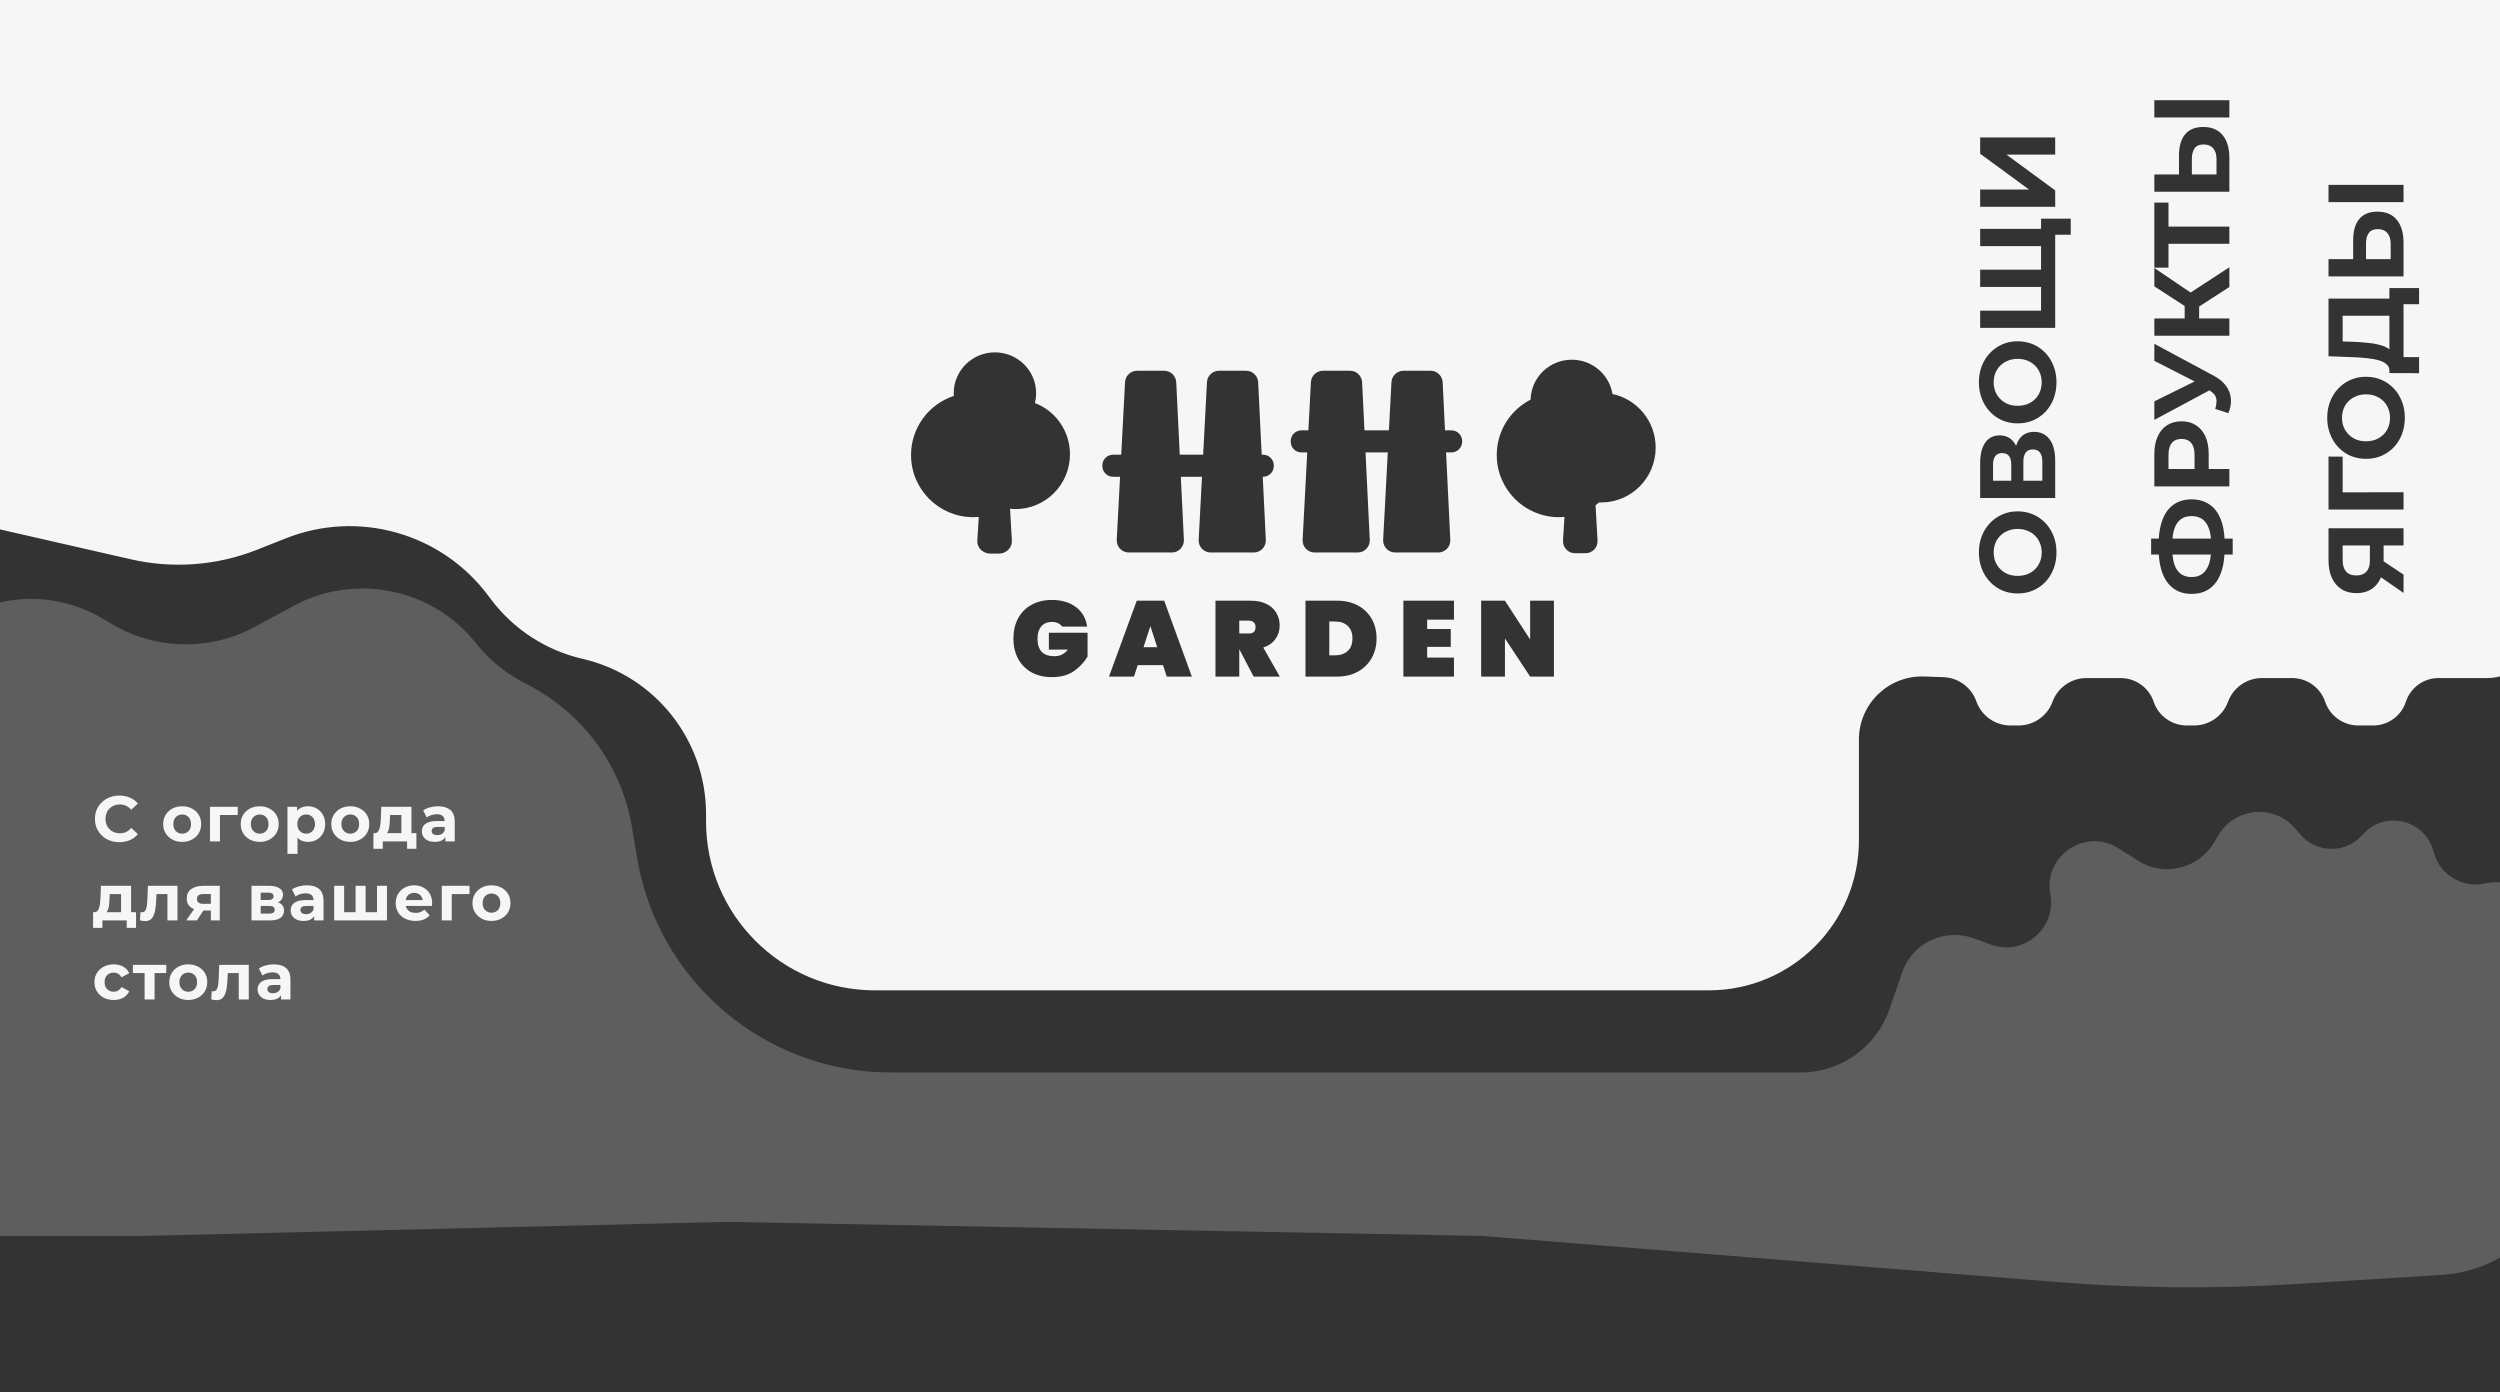 <svg width="1866" height="1039" viewBox="0 0 1866 1039" fill="none" xmlns="http://www.w3.org/2000/svg">
<rect x="0" y="0" width="1866" height="1039" fill="#333333" stroke="none"/>
<g clip-path="url(#clip0_115_7)">
<path fill-rule="evenodd" clip-rule="evenodd" d="M0 395.141V-10.873L1866 -1.718V504.854C1862.78 505.669 1859.43 506.098 1856 506.098H1820.11C1809.01 506.098 1799.18 513.243 1795.75 523.798C1792.32 534.352 1782.49 541.498 1771.39 541.498H1760.19C1749.02 541.498 1739.09 534.378 1735.5 523.798C1731.91 513.217 1721.98 506.098 1710.81 506.098H1688.36C1677.03 506.098 1666.9 513.165 1663 523.798C1659.1 534.43 1648.97 541.498 1637.64 541.498H1632.19C1621.02 541.498 1611.09 534.378 1607.5 523.798C1603.91 513.217 1593.98 506.098 1582.81 506.098H1557.36C1546.03 506.098 1535.9 513.165 1532 523.798C1528.1 534.43 1517.97 541.498 1506.64 541.498H1500.63C1489.17 541.498 1478.95 534.269 1475.13 523.458C1471.43 512.983 1461.7 505.835 1450.6 505.436L1436.3 504.922C1409.64 503.963 1387.5 525.319 1387.5 552V624.5V627.181C1387.5 689.037 1337.36 739.181 1275.5 739.181H1171H1043H844.5H707H652.955C583.392 739.181 527 682.789 527 613.226V607.617C527 552.236 488.766 504.188 434.8 491.749C407.482 485.453 383.267 469.707 366.431 447.29L364.189 444.306C329.238 397.771 267.478 380.367 213.372 401.805L191.964 410.288C162.026 422.15 129.195 424.66 97.801 417.487L0 395.141ZM789.76 465.16C791.04 465.747 792.027 466.6 792.72 467.72H811.44C810.587 461.587 807.813 456.733 803.12 453.16C798.48 449.587 792.453 447.8 785.04 447.8C779.227 447.8 774.16 449.027 769.84 451.48C765.52 453.88 762.187 457.267 759.84 461.64C757.547 466.013 756.4 471 756.4 476.6C756.4 482.2 757.547 487.187 759.84 491.56C762.187 495.933 765.52 499.347 769.84 501.8C774.213 504.2 779.333 505.4 785.2 505.4C791.813 505.4 797.28 503.907 801.6 500.92C805.92 497.88 809.307 494.253 811.76 490.04V472.28H782.88V484.84H797.04C794.533 488.147 791.227 489.8 787.12 489.8C782.8 489.8 779.6 488.707 777.52 486.52C775.44 484.333 774.4 481.027 774.4 476.6C774.4 472.76 775.333 469.747 777.2 467.56C779.067 465.32 781.707 464.2 785.12 464.2C786.933 464.2 788.48 464.52 789.76 465.16ZM846.396 505L849.196 496.44H868.076L870.876 505H889.596L868.956 448.36H848.476L827.756 505H846.396ZM858.636 467.32L863.756 483.08H853.516L858.636 467.32ZM925.071 484.68L935.711 505H955.231L942.911 483.32C946.858 482.04 949.871 479.933 951.951 477C954.085 474.067 955.151 470.707 955.151 466.92C955.151 463.4 954.325 460.253 952.671 457.48C951.071 454.653 948.645 452.44 945.391 450.84C942.138 449.187 938.218 448.36 933.631 448.36H907.231V505H924.991V484.68H925.071ZM932.031 472.84H924.991V463.24H932.031C933.685 463.24 934.938 463.667 935.791 464.52C936.698 465.373 937.151 466.547 937.151 468.04C937.151 469.693 936.725 470.92 935.871 471.72C935.018 472.467 933.738 472.84 932.031 472.84ZM1013.54 451.96C1009.12 449.56 1003.95 448.36 998.025 448.36H974.425V505H998.025C1003.95 505 1009.12 503.773 1013.54 501.32C1018.03 498.813 1021.47 495.4 1023.86 491.08C1026.27 486.76 1027.46 481.907 1027.46 476.52C1027.46 471.08 1026.27 466.227 1023.86 461.96C1021.47 457.693 1018.03 454.36 1013.54 451.96ZM1005.95 485.88C1003.6 488.067 1000.42 489.16 996.425 489.16H992.185V463.88H996.425C1000.42 463.88 1003.6 464.973 1005.95 467.16C1008.29 469.347 1009.47 472.467 1009.47 476.52C1009.47 480.573 1008.29 483.693 1005.95 485.88ZM1065.24 469.48V462.52H1085.24V448.36H1047.48V505H1085.24V490.84H1065.24V482.84H1082.84V469.48H1065.24ZM1142.09 505H1159.85V448.36H1142.09V477.32L1123.29 448.36H1105.53V505H1123.29V476.52L1142.09 505ZM729.469 403.378C729.234 407.174 731.382 410.539 734.589 412.065C735.878 412.782 737.365 413.192 738.957 413.192H745.832C747.633 413.192 749.301 412.667 750.699 411.766C753.573 410.134 755.45 406.97 755.248 403.421L753.901 379.776C755.245 379.911 756.608 379.98 757.987 379.98C780.432 379.98 798.628 361.662 798.628 339.065C798.628 321.603 787.762 306.696 772.467 300.822C773.053 298.471 773.365 296.012 773.365 293.481C773.365 276.647 759.595 263 742.609 263C725.624 263 711.854 276.647 711.854 293.481C711.854 294.163 711.877 294.841 711.921 295.512C693.385 301.597 680 319.042 680 339.614C680 365.244 700.777 386.021 726.408 386.021C727.804 386.021 729.186 385.96 730.551 385.839L729.469 403.378ZM1163.57 386.021C1164.97 386.021 1166.35 385.96 1167.72 385.839L1166.63 403.378C1166.31 408.557 1170.43 412.932 1175.62 412.932H1183.43C1188.6 412.932 1192.71 408.584 1192.41 403.421L1190.92 377.116C1191.83 376.445 1192.73 375.742 1193.59 375.008C1194.11 375.027 1194.63 375.037 1195.15 375.037C1217.6 375.037 1235.79 356.719 1235.79 334.122C1235.79 314.422 1221.96 297.973 1203.55 294.08C1201.18 279.572 1188.49 268.492 1173.18 268.492C1156.43 268.492 1142.8 281.77 1142.44 298.288C1127.43 305.977 1117.17 321.596 1117.17 339.614C1117.17 365.244 1137.94 386.021 1163.57 386.021ZM900.88 285.257C901.131 280.477 905.081 276.73 909.867 276.73H930.101C934.902 276.73 938.857 280.498 939.09 285.293L941.718 339.386H942.757C947.175 339.386 950.757 342.968 950.757 347.386V347.862C950.757 352.281 947.175 355.862 942.757 355.862H942.519L944.806 402.947C945.056 408.083 940.959 412.383 935.817 412.383H903.675C898.519 412.383 894.417 408.06 894.688 402.91L897.164 355.862H881.368L883.655 402.947C883.905 408.083 879.808 412.383 874.666 412.383H842.524C837.368 412.383 833.266 408.06 833.537 402.91L836.013 355.862H830.793C826.374 355.862 822.793 352.281 822.793 347.862V347.386C822.793 342.968 826.374 339.386 830.793 339.386H836.88L839.729 285.257C839.98 280.477 843.93 276.73 848.716 276.73H868.95C873.751 276.73 877.707 280.498 877.939 285.293L880.567 339.386H898.031L900.88 285.257ZM1047.57 276.73C1042.79 276.73 1038.84 280.477 1038.58 285.257L1036.69 321.216H1018.43L1016.68 285.293C1016.45 280.498 1012.49 276.73 1007.69 276.73H987.46C982.673 276.73 978.724 280.477 978.472 285.257L976.58 321.216H971.389C966.971 321.216 963.389 324.797 963.389 329.216V329.692C963.389 334.11 966.971 337.692 971.389 337.692H975.713L972.28 402.91C972.009 408.06 976.111 412.383 981.268 412.383H1013.41C1018.55 412.383 1022.65 408.083 1022.4 402.946L1019.23 337.692H1035.83L1032.39 402.91C1032.12 408.06 1036.22 412.383 1041.38 412.383H1073.52C1078.66 412.383 1082.76 408.083 1082.51 402.947L1079.34 337.692H1083.35C1087.77 337.692 1091.35 334.11 1091.35 329.692V329.216C1091.35 324.797 1087.77 321.216 1083.35 321.216H1078.54L1076.8 285.293C1076.56 280.498 1072.61 276.73 1067.81 276.73H1047.57ZM89.064 628.576C86.472 628.576 84.056 628.16 81.816 627.328C79.608 626.464 77.688 625.248 76.056 623.68C74.424 622.112 73.144 620.272 72.216 618.16C71.32 616.048 70.872 613.728 70.872 611.2C70.872 608.672 71.32 606.352 72.216 604.24C73.144 602.128 74.424 600.288 76.056 598.72C77.72 597.152 79.656 595.952 81.864 595.12C84.072 594.256 86.488 593.824 89.112 593.824C92.024 593.824 94.648 594.336 96.984 595.36C99.352 596.352 101.336 597.824 102.936 599.776L97.944 604.384C96.792 603.072 95.512 602.096 94.104 601.456C92.696 600.784 91.16 600.448 89.496 600.448C87.928 600.448 86.488 600.704 85.176 601.216C83.864 601.728 82.728 602.464 81.768 603.424C80.808 604.384 80.056 605.52 79.512 606.832C79 608.144 78.744 609.6 78.744 611.2C78.744 612.8 79 614.256 79.512 615.568C80.056 616.88 80.808 618.016 81.768 618.976C82.728 619.936 83.864 620.672 85.176 621.184C86.488 621.696 87.928 621.952 89.496 621.952C91.16 621.952 92.696 621.632 94.104 620.992C95.512 620.32 96.792 619.312 97.944 617.968L102.936 622.576C101.336 624.528 99.352 626.016 96.984 627.04C94.648 628.064 92.008 628.576 89.064 628.576ZM135.998 628.384C133.246 628.384 130.798 627.808 128.654 626.656C126.542 625.504 124.862 623.936 123.614 621.952C122.398 619.936 121.79 617.648 121.79 615.088C121.79 612.496 122.398 610.208 123.614 608.224C124.862 606.208 126.542 604.64 128.654 603.52C130.798 602.368 133.246 601.792 135.998 601.792C138.718 601.792 141.15 602.368 143.294 603.52C145.438 604.64 147.118 606.192 148.334 608.176C149.55 610.16 150.158 612.464 150.158 615.088C150.158 617.648 149.55 619.936 148.334 621.952C147.118 623.936 145.438 625.504 143.294 626.656C141.15 627.808 138.718 628.384 135.998 628.384ZM135.998 622.24C137.246 622.24 138.366 621.952 139.358 621.376C140.35 620.8 141.134 619.984 141.71 618.928C142.286 617.84 142.574 616.56 142.574 615.088C142.574 613.584 142.286 612.304 141.71 611.248C141.134 610.192 140.35 609.376 139.358 608.8C138.366 608.224 137.246 607.936 135.998 607.936C134.75 607.936 133.63 608.224 132.638 608.8C131.646 609.376 130.846 610.192 130.238 611.248C129.662 612.304 129.374 613.584 129.374 615.088C129.374 616.56 129.662 617.84 130.238 618.928C130.846 619.984 131.646 620.8 132.638 621.376C133.63 621.952 134.75 622.24 135.998 622.24ZM156.748 628V602.176H177.436V608.32H164.188V628H156.748ZM193.862 628.384C191.11 628.384 188.662 627.808 186.518 626.656C184.406 625.504 182.726 623.936 181.478 621.952C180.262 619.936 179.654 617.648 179.654 615.088C179.654 612.496 180.262 610.208 181.478 608.224C182.726 606.208 184.406 604.64 186.518 603.52C188.662 602.368 191.11 601.792 193.862 601.792C196.582 601.792 199.014 602.368 201.158 603.52C203.302 604.64 204.982 606.192 206.198 608.176C207.414 610.16 208.022 612.464 208.022 615.088C208.022 617.648 207.414 619.936 206.198 621.952C204.982 623.936 203.302 625.504 201.158 626.656C199.014 627.808 196.582 628.384 193.862 628.384ZM193.862 622.24C195.11 622.24 196.23 621.952 197.222 621.376C198.214 620.8 198.998 619.984 199.574 618.928C200.15 617.84 200.438 616.56 200.438 615.088C200.438 613.584 200.15 612.304 199.574 611.248C198.998 610.192 198.214 609.376 197.222 608.8C196.23 608.224 195.11 607.936 193.862 607.936C192.614 607.936 191.494 608.224 190.502 608.8C189.51 609.376 188.71 610.192 188.102 611.248C187.526 612.304 187.238 613.584 187.238 615.088C187.238 616.56 187.526 617.84 188.102 618.928C188.71 619.984 189.51 620.8 190.502 621.376C191.494 621.952 192.614 622.24 193.862 622.24ZM229.828 628.384C227.652 628.384 225.749 627.904 224.117 626.944C223.351 626.494 222.663 625.934 222.052 625.266V637.312H214.564V602.176H221.716V605.158C222.362 604.379 223.114 603.737 223.973 603.232C225.604 602.272 227.557 601.792 229.828 601.792C232.26 601.792 234.436 602.352 236.356 603.472C238.309 604.56 239.844 606.096 240.964 608.08C242.117 610.064 242.693 612.4 242.693 615.088C242.693 617.808 242.117 620.16 240.964 622.144C239.844 624.128 238.309 625.664 236.356 626.752C234.436 627.84 232.26 628.384 229.828 628.384ZM228.533 622.24C229.781 622.24 230.884 621.952 231.844 621.376C232.837 620.8 233.62 619.984 234.197 618.928C234.805 617.84 235.109 616.56 235.109 615.088C235.109 613.584 234.805 612.304 234.197 611.248C233.62 610.192 232.837 609.376 231.844 608.8C230.884 608.224 229.781 607.936 228.533 607.936C227.285 607.936 226.164 608.224 225.173 608.8C224.18 609.376 223.396 610.192 222.82 611.248C222.244 612.304 221.956 613.584 221.956 615.088C221.956 616.56 222.244 617.84 222.82 618.928C223.396 619.984 224.18 620.8 225.173 621.376C226.164 621.952 227.285 622.24 228.533 622.24ZM261.477 628.384C258.725 628.384 256.277 627.808 254.133 626.656C252.021 625.504 250.341 623.936 249.093 621.952C247.877 619.936 247.269 617.648 247.269 615.088C247.269 612.496 247.877 610.208 249.093 608.224C250.341 606.208 252.021 604.64 254.133 603.52C256.277 602.368 258.725 601.792 261.477 601.792C264.197 601.792 266.629 602.368 268.773 603.52C270.917 604.64 272.597 606.192 273.813 608.176C275.029 610.16 275.637 612.464 275.637 615.088C275.637 617.648 275.029 619.936 273.813 621.952C272.597 623.936 270.917 625.504 268.773 626.656C266.629 627.808 264.197 628.384 261.477 628.384ZM261.477 622.24C262.725 622.24 263.845 621.952 264.837 621.376C265.829 620.8 266.613 619.984 267.189 618.928C267.765 617.84 268.053 616.56 268.053 615.088C268.053 613.584 267.765 612.304 267.189 611.248C266.613 610.192 265.829 609.376 264.837 608.8C263.845 608.224 262.725 607.936 261.477 607.936C260.229 607.936 259.109 608.224 258.117 608.8C257.125 609.376 256.325 610.192 255.717 611.248C255.141 612.304 254.853 613.584 254.853 615.088C254.853 616.56 255.141 617.84 255.717 618.928C256.325 619.984 257.125 620.8 258.117 621.376C259.109 621.952 260.229 622.24 261.477 622.24ZM310.796 621.856H307.1V602.176H284.588L284.252 611.104C284.188 612.544 284.076 613.92 283.916 615.232C283.756 616.512 283.516 617.664 283.196 618.688C282.876 619.68 282.428 620.464 281.852 621.04C281.276 621.584 280.524 621.856 279.596 621.856H278.732V633.568H285.692V628H303.836V633.568H310.796V621.856ZM299.612 608.32V621.856H288.765C288.866 621.75 288.962 621.638 289.052 621.52C289.564 620.816 289.948 619.968 290.204 618.976C290.492 617.952 290.684 616.816 290.78 615.568C290.876 614.32 290.956 613.008 291.02 611.632L291.164 608.32H299.612ZM332.404 628V624.791C331.84 625.739 331.072 626.505 330.1 627.088C328.66 627.952 326.804 628.384 324.532 628.384C322.516 628.384 320.788 628.048 319.348 627.376C317.908 626.672 316.804 625.728 316.036 624.544C315.268 623.36 314.884 622.032 314.884 620.56C314.884 619.024 315.252 617.68 315.988 616.528C316.756 615.376 317.956 614.48 319.588 613.84C321.22 613.168 323.348 612.832 325.972 612.832H331.924C331.924 611.232 331.428 609.984 330.436 609.088C329.476 608.192 327.988 607.744 325.972 607.744C324.596 607.744 323.236 607.968 321.892 608.416C320.58 608.832 319.46 609.408 318.532 610.144L315.844 604.912C317.252 603.92 318.948 603.152 320.932 602.608C322.916 602.064 324.932 601.792 326.98 601.792C330.916 601.792 333.972 602.72 336.148 604.576C338.324 606.432 339.412 609.328 339.412 613.264V628H332.404ZM331.924 617.2V619.84C331.476 620.992 330.756 621.872 329.764 622.48C328.772 623.056 327.652 623.344 326.404 623.344C325.092 623.344 324.052 623.072 323.284 622.528C322.548 621.952 322.18 621.184 322.18 620.224C322.18 619.36 322.5 618.64 323.14 618.064C323.812 617.488 325.028 617.2 326.788 617.2H331.924ZM101.544 680.856H97.848V661.176H75.336L75 670.104C74.936 671.544 74.824 672.92 74.664 674.232C74.504 675.512 74.264 676.664 73.944 677.688C73.624 678.68 73.176 679.464 72.6 680.04C72.024 680.584 71.272 680.856 70.344 680.856H69.48V692.568H76.44V687H94.584V692.568H101.544V680.856ZM90.36 667.32V680.856H79.513C79.614 680.75 79.71 680.638 79.8 680.52C80.312 679.816 80.696 678.968 80.952 677.976C81.24 676.952 81.432 675.816 81.528 674.568C81.624 673.32 81.704 672.008 81.768 670.632L81.912 667.32H90.36ZM104.432 686.952L104.816 680.808L105.392 680.904H105.92C106.816 680.904 107.52 680.648 108.032 680.136C108.544 679.624 108.928 678.936 109.184 678.072C109.44 677.176 109.616 676.168 109.712 675.048C109.84 673.928 109.936 672.76 110 671.544L110.384 661.176H132.464V687H124.976V667.32H116.813L116.576 671.88C116.48 674.184 116.288 676.296 116 678.216C115.744 680.136 115.312 681.8 114.704 683.208C114.096 684.584 113.28 685.656 112.256 686.424C111.232 687.16 109.92 687.528 108.32 687.528C107.744 687.528 107.136 687.48 106.496 687.384C105.856 687.288 105.168 687.144 104.432 686.952ZM157.377 687V679.608H151.865L146.961 687H138.993L144.876 678.566C144.014 678.227 143.236 677.807 142.545 677.304C140.433 675.768 139.377 673.56 139.377 670.68C139.377 667.608 140.481 665.256 142.689 663.624C144.929 661.992 147.937 661.176 151.713 661.176H164.049V687H157.377ZM157.377 667.272V674.616H151.761C148.593 674.616 147.009 673.384 147.009 670.92C147.009 669.64 147.425 668.712 148.257 668.136C149.121 667.56 150.321 667.272 151.857 667.272H157.377ZM187.719 687V661.176H200.919C204.151 661.176 206.679 661.768 208.503 662.952C210.327 664.104 211.239 665.736 211.239 667.848C211.239 669.96 210.375 671.624 208.647 672.84C208.281 673.095 207.889 673.323 207.471 673.524C208.323 673.799 209.051 674.163 209.655 674.616C211.223 675.768 212.007 677.448 212.007 679.656C212.007 681.928 211.143 683.72 209.415 685.032C207.687 686.344 205.047 687 201.495 687H187.719ZM194.583 681.912H200.871C202.247 681.912 203.271 681.688 203.943 681.24C204.647 680.76 204.999 680.04 204.999 679.08C204.999 678.088 204.679 677.368 204.039 676.92C203.399 676.44 202.391 676.2 201.015 676.2H194.583V681.912ZM194.583 671.784H200.247C201.559 671.784 202.535 671.544 203.175 671.064C203.847 670.584 204.183 669.896 204.183 669C204.183 668.072 203.847 667.384 203.175 666.936C202.535 666.488 201.559 666.264 200.247 666.264H194.583V671.784ZM234.475 687V683.791C233.911 684.739 233.143 685.505 232.171 686.088C230.731 686.952 228.875 687.384 226.603 687.384C224.587 687.384 222.859 687.048 221.419 686.376C219.979 685.672 218.875 684.728 218.107 683.544C217.339 682.36 216.955 681.032 216.955 679.56C216.955 678.024 217.323 676.68 218.059 675.528C218.827 674.376 220.027 673.48 221.659 672.84C223.291 672.168 225.419 671.832 228.043 671.832H233.995C233.995 670.232 233.499 668.984 232.507 668.088C231.547 667.192 230.059 666.744 228.043 666.744C226.667 666.744 225.307 666.968 223.963 667.416C222.651 667.832 221.531 668.408 220.603 669.144L217.915 663.912C219.323 662.92 221.019 662.152 223.003 661.608C224.987 661.064 227.003 660.792 229.051 660.792C232.987 660.792 236.043 661.72 238.219 663.576C240.395 665.432 241.483 668.328 241.483 672.264V687H234.475ZM233.995 676.2V678.84C233.547 679.992 232.827 680.872 231.835 681.48C230.843 682.056 229.723 682.344 228.475 682.344C227.163 682.344 226.123 682.072 225.355 681.528C224.619 680.952 224.251 680.184 224.251 679.224C224.251 678.36 224.571 677.64 225.211 677.064C225.883 676.488 227.099 676.2 228.859 676.2H233.995ZM265.411 661.176V680.856H256.867V661.176H249.428V687H288.836V661.176H281.396V680.856H272.9V661.176H265.411ZM310.085 687.384C307.141 687.384 304.549 686.808 302.309 685.656C300.101 684.504 298.389 682.936 297.173 680.952C295.957 678.936 295.349 676.648 295.349 674.088C295.349 671.496 295.941 669.208 297.125 667.224C298.341 665.208 299.989 663.64 302.069 662.52C304.149 661.368 306.501 660.792 309.125 660.792C311.653 660.792 313.925 661.336 315.941 662.424C317.989 663.48 319.605 665.016 320.789 667.032C321.973 669.016 322.565 671.4 322.565 674.184C322.565 674.472 322.549 674.808 322.517 675.192C322.485 675.544 322.453 675.88 322.421 676.2H302.882C303.033 676.887 303.274 677.527 303.605 678.12C304.245 679.176 305.125 679.992 306.245 680.568C307.397 681.112 308.741 681.384 310.277 681.384C311.653 681.384 312.853 681.176 313.877 680.76C314.933 680.344 315.893 679.72 316.757 678.888L320.741 683.208C319.557 684.552 318.069 685.592 316.277 686.328C314.485 687.032 312.421 687.384 310.085 687.384ZM303.509 669.672C303.158 670.312 302.921 671.032 302.796 671.832H315.513C315.392 671.018 315.15 670.282 314.789 669.624C314.245 668.632 313.493 667.864 312.533 667.32C311.573 666.744 310.453 666.456 309.173 666.456C307.893 666.456 306.757 666.744 305.765 667.32C304.805 667.864 304.053 668.648 303.509 669.672ZM329.745 687V661.176H350.433V667.32H337.185V687H329.745ZM366.859 687.384C364.107 687.384 361.659 686.808 359.515 685.656C357.403 684.504 355.723 682.936 354.475 680.952C353.259 678.936 352.651 676.648 352.651 674.088C352.651 671.496 353.259 669.208 354.475 667.224C355.723 665.208 357.403 663.64 359.515 662.52C361.659 661.368 364.107 660.792 366.859 660.792C369.579 660.792 372.011 661.368 374.155 662.52C376.299 663.64 377.979 665.192 379.195 667.176C380.411 669.16 381.019 671.464 381.019 674.088C381.019 676.648 380.411 678.936 379.195 680.952C377.979 682.936 376.299 684.504 374.155 685.656C372.011 686.808 369.579 687.384 366.859 687.384ZM366.859 681.24C368.107 681.24 369.227 680.952 370.219 680.376C371.211 679.8 371.995 678.984 372.571 677.928C373.147 676.84 373.435 675.56 373.435 674.088C373.435 672.584 373.147 671.304 372.571 670.248C371.995 669.192 371.211 668.376 370.219 667.8C369.227 667.224 368.107 666.936 366.859 666.936C365.611 666.936 364.491 667.224 363.499 667.8C362.507 668.376 361.707 669.192 361.099 670.248C360.523 671.304 360.235 672.584 360.235 674.088C360.235 675.56 360.523 676.84 361.099 677.928C361.707 678.984 362.507 679.8 363.499 680.376C364.491 680.952 365.611 681.24 366.859 681.24ZM84.888 746.384C82.104 746.384 79.624 745.824 77.448 744.704C75.272 743.552 73.56 741.968 72.312 739.952C71.096 737.936 70.488 735.648 70.488 733.088C70.488 730.496 71.096 728.208 72.312 726.224C73.56 724.208 75.272 722.64 77.448 721.52C79.624 720.368 82.104 719.792 84.888 719.792C87.608 719.792 89.976 720.368 91.992 721.52C94.008 722.64 95.496 724.256 96.456 726.368L90.648 729.488C89.976 728.272 89.128 727.376 88.104 726.8C87.112 726.224 86.024 725.936 84.84 725.936C83.56 725.936 82.408 726.224 81.384 726.8C80.36 727.376 79.544 728.192 78.936 729.248C78.36 730.304 78.072 731.584 78.072 733.088C78.072 734.592 78.36 735.872 78.936 736.928C79.544 737.984 80.36 738.8 81.384 739.376C82.408 739.952 83.56 740.24 84.84 740.24C86.024 740.24 87.112 739.968 88.104 739.424C89.128 738.848 89.976 737.936 90.648 736.688L96.456 739.856C95.496 741.936 94.008 743.552 91.992 744.704C89.976 745.824 87.608 746.384 84.888 746.384ZM107.919 746V726.32H99.183V720.176H124.095V726.32H115.359V746H107.919ZM140.545 746.384C137.793 746.384 135.345 745.808 133.201 744.656C131.089 743.504 129.409 741.936 128.161 739.952C126.945 737.936 126.337 735.648 126.337 733.088C126.337 730.496 126.945 728.208 128.161 726.224C129.409 724.208 131.089 722.64 133.201 721.52C135.345 720.368 137.793 719.792 140.545 719.792C143.265 719.792 145.697 720.368 147.841 721.52C149.985 722.64 151.665 724.192 152.881 726.176C154.097 728.16 154.705 730.464 154.705 733.088C154.705 735.648 154.097 737.936 152.881 739.952C151.665 741.936 149.985 743.504 147.841 744.656C145.697 745.808 143.265 746.384 140.545 746.384ZM140.545 740.24C141.793 740.24 142.913 739.952 143.905 739.376C144.897 738.8 145.681 737.984 146.257 736.928C146.833 735.84 147.121 734.56 147.121 733.088C147.121 731.584 146.833 730.304 146.257 729.248C145.681 728.192 144.897 727.376 143.905 726.8C142.913 726.224 141.793 725.936 140.545 725.936C139.297 725.936 138.177 726.224 137.185 726.8C136.193 727.376 135.393 728.192 134.785 729.248C134.209 730.304 133.921 731.584 133.921 733.088C133.921 734.56 134.209 735.84 134.785 736.928C135.393 737.984 136.193 738.8 137.185 739.376C138.177 739.952 139.297 740.24 140.545 740.24ZM157.656 745.952L158.04 739.808L158.616 739.904H159.144C160.04 739.904 160.744 739.648 161.256 739.136C161.768 738.624 162.152 737.936 162.408 737.072C162.664 736.176 162.84 735.168 162.936 734.048C163.064 732.928 163.16 731.76 163.224 730.544L163.608 720.176H185.688V746H178.2V726.32H170.036L169.8 730.88C169.704 733.184 169.512 735.296 169.224 737.216C168.968 739.136 168.536 740.8 167.928 742.208C167.32 743.584 166.504 744.656 165.48 745.424C164.456 746.16 163.144 746.528 161.544 746.528C160.968 746.528 160.36 746.48 159.72 746.384C159.08 746.288 158.392 746.144 157.656 745.952ZM209.785 746V742.791C209.221 743.739 208.453 744.505 207.481 745.088C206.041 745.952 204.185 746.384 201.913 746.384C199.897 746.384 198.169 746.048 196.729 745.376C195.289 744.672 194.185 743.728 193.417 742.544C192.649 741.36 192.265 740.032 192.265 738.56C192.265 737.024 192.633 735.68 193.369 734.528C194.137 733.376 195.337 732.48 196.969 731.84C198.601 731.168 200.729 730.832 203.353 730.832H209.305C209.305 729.232 208.809 727.984 207.817 727.088C206.857 726.192 205.369 725.744 203.353 725.744C201.977 725.744 200.617 725.968 199.273 726.416C197.961 726.832 196.841 727.408 195.913 728.144L193.225 722.912C194.633 721.92 196.329 721.152 198.313 720.608C200.297 720.064 202.313 719.792 204.361 719.792C208.297 719.792 211.353 720.72 213.529 722.576C215.705 724.432 216.793 727.328 216.793 731.264V746H209.785ZM209.305 735.2V737.84C208.857 738.992 208.137 739.872 207.145 740.48C206.153 741.056 205.033 741.344 203.785 741.344C202.473 741.344 201.433 741.072 200.665 740.528C199.929 739.952 199.561 739.184 199.561 738.224C199.561 737.36 199.881 736.64 200.521 736.064C201.193 735.488 202.409 735.2 204.169 735.2H209.305ZM1532.8 424.56C1534.24 420.773 1534.96 416.667 1534.96 412.24C1534.96 407.867 1534.24 403.84 1532.8 400.16C1531.36 396.427 1529.36 393.2 1526.8 390.48C1524.19 387.707 1521.12 385.547 1517.6 384C1514.03 382.453 1510.16 381.68 1506 381.68C1501.79 381.68 1497.95 382.453 1494.48 384C1490.96 385.547 1487.89 387.707 1485.28 390.48C1482.67 393.2 1480.64 396.427 1479.2 400.16C1477.76 403.84 1477.04 407.893 1477.04 412.32C1477.04 416.693 1477.76 420.747 1479.2 424.48C1480.64 428.213 1482.67 431.467 1485.28 434.24C1487.89 437.013 1490.96 439.173 1494.48 440.72C1498 442.213 1501.84 442.96 1506 442.96C1510.16 442.96 1514 442.213 1517.52 440.72C1521.04 439.173 1524.11 437.04 1526.72 434.32C1529.33 431.547 1531.36 428.293 1532.8 424.56ZM1522.64 405.44C1523.49 407.52 1523.92 409.813 1523.92 412.32C1523.92 414.827 1523.49 417.147 1522.64 419.28C1521.79 421.413 1520.56 423.28 1518.96 424.88C1517.36 426.427 1515.47 427.653 1513.28 428.56C1511.04 429.413 1508.61 429.84 1506 429.84C1503.33 429.84 1500.91 429.413 1498.72 428.56C1496.53 427.653 1494.64 426.4 1493.04 424.8C1491.44 423.2 1490.21 421.36 1489.36 419.28C1488.51 417.147 1488.08 414.827 1488.08 412.32C1488.08 409.813 1488.51 407.493 1489.36 405.36C1490.21 403.227 1491.44 401.387 1493.04 399.84C1494.64 398.24 1496.53 397.013 1498.72 396.16C1500.91 395.253 1503.33 394.8 1506 394.8C1508.67 394.8 1511.09 395.253 1513.28 396.16C1515.47 397.013 1517.36 398.24 1518.96 399.84C1520.56 401.44 1521.79 403.307 1522.64 405.44ZM1478 345.616V371.696H1534V344.096C1534 337.003 1532.61 331.616 1529.84 327.936C1527.01 324.203 1523.15 322.336 1518.24 322.336C1513.49 322.336 1509.87 324.07 1507.36 327.536C1506.28 329.031 1505.43 330.788 1504.82 332.807C1504.35 331.836 1503.81 330.933 1503.2 330.096C1500.64 326.683 1497.07 324.976 1492.48 324.976C1487.84 324.976 1484.27 326.79 1481.76 330.416C1479.25 334.043 1478 339.11 1478 345.616ZM1524.4 344.576V358.816H1510.24V344.576C1510.24 341.59 1510.83 339.323 1512 337.776C1513.12 336.23 1514.85 335.456 1517.2 335.456C1519.65 335.456 1521.47 336.23 1522.64 337.776C1523.81 339.323 1524.4 341.59 1524.4 344.576ZM1501.2 346.736V358.816H1487.6V346.736C1487.6 343.91 1488.19 341.776 1489.36 340.336C1490.48 338.896 1492.16 338.176 1494.4 338.176C1496.64 338.176 1498.35 338.896 1499.52 340.336C1500.64 341.776 1501.2 343.91 1501.2 346.736ZM1532.8 297.607C1534.24 293.82 1534.96 289.714 1534.96 285.287C1534.96 280.914 1534.24 276.887 1532.8 273.207C1531.36 269.474 1529.36 266.247 1526.8 263.527C1524.19 260.754 1521.12 258.594 1517.6 257.047C1514.03 255.5 1510.16 254.727 1506 254.727C1501.79 254.727 1497.95 255.5 1494.48 257.047C1490.96 258.594 1487.89 260.754 1485.28 263.527C1482.67 266.247 1480.64 269.474 1479.2 273.207C1477.76 276.887 1477.04 280.94 1477.04 285.367C1477.04 289.74 1477.76 293.794 1479.2 297.527C1480.64 301.26 1482.67 304.514 1485.28 307.287C1487.89 310.06 1490.96 312.22 1494.48 313.767C1498 315.26 1501.84 316.007 1506 316.007C1510.16 316.007 1514 315.26 1517.52 313.767C1521.04 312.22 1524.11 310.087 1526.72 307.367C1529.33 304.594 1531.36 301.34 1532.8 297.607ZM1522.64 278.487C1523.49 280.567 1523.92 282.86 1523.92 285.367C1523.92 287.874 1523.49 290.194 1522.64 292.327C1521.79 294.46 1520.56 296.327 1518.96 297.927C1517.36 299.474 1515.47 300.7 1513.28 301.607C1511.04 302.46 1508.61 302.887 1506 302.887C1503.33 302.887 1500.91 302.46 1498.72 301.607C1496.53 300.7 1494.64 299.447 1493.04 297.847C1491.44 296.247 1490.21 294.407 1489.36 292.327C1488.51 290.194 1488.08 287.874 1488.08 285.367C1488.08 282.86 1488.51 280.54 1489.36 278.407C1490.21 276.274 1491.44 274.434 1493.04 272.887C1494.64 271.287 1496.53 270.06 1498.72 269.207C1500.91 268.3 1503.33 267.847 1506 267.847C1508.67 267.847 1511.09 268.3 1513.28 269.207C1515.47 270.06 1517.36 271.287 1518.96 272.887C1520.56 274.487 1521.79 276.354 1522.64 278.487ZM1523.44 214.183H1478V201.303H1523.44V183.943V183.703H1478V170.823H1523.44V163.223H1545.6V175.223H1534V183.943V244.743H1478V231.863L1523.44 231.863V214.183ZM1478 154.352H1534V142.112L1497.6 115.392H1534V102.592L1478 102.592V114.752L1514.48 141.472L1478 141.472V154.352ZM1660.4 402H1666.48V413.92H1660.35C1660.03 419.264 1659.11 423.931 1657.6 427.92C1655.68 432.933 1652.91 436.747 1649.28 439.36C1645.6 441.973 1641.12 443.28 1635.84 443.28C1630.56 443.28 1626.11 441.973 1622.48 439.36C1618.8 436.747 1616 432.933 1614.08 427.92C1612.57 423.931 1611.65 419.264 1611.33 413.92H1605.6V402H1611.31C1611.62 396.588 1612.54 391.894 1614.08 387.92C1616 382.907 1618.8 379.12 1622.48 376.56C1626.16 374 1630.61 372.72 1635.84 372.72C1641.01 372.72 1645.47 374 1649.2 376.56C1652.88 379.067 1655.68 382.773 1657.6 387.68C1659.19 391.702 1660.12 396.476 1660.4 402ZM1621.53 413.92C1621.77 416.528 1622.19 418.822 1622.8 420.8C1623.81 424.107 1625.41 426.587 1627.6 428.24C1629.73 429.893 1632.48 430.72 1635.84 430.72C1639.2 430.72 1641.97 429.84 1644.16 428.08C1646.29 426.32 1647.89 423.787 1648.96 420.48C1649.55 418.535 1649.96 416.348 1650.21 413.92H1621.53ZM1621.49 402H1650.27C1650.02 399.283 1649.56 396.91 1648.88 394.88C1647.76 391.627 1646.13 389.2 1644 387.6C1641.81 386 1639.07 385.2 1635.76 385.2C1632.45 385.2 1629.73 386.027 1627.6 387.68C1625.47 389.333 1623.89 391.76 1622.88 394.96C1622.2 396.969 1621.74 399.316 1621.49 402ZM1608 338.784V363.024H1664V350.064H1648.56V338.784C1648.56 333.771 1647.76 329.451 1646.16 325.824C1644.51 322.198 1642.16 319.398 1639.12 317.424C1636.08 315.451 1632.48 314.464 1628.32 314.464C1624.11 314.464 1620.48 315.451 1617.44 317.424C1614.4 319.398 1612.08 322.198 1610.48 325.824C1608.83 329.451 1608 333.771 1608 338.784ZM1638 350.064V339.504C1638 335.504 1637.15 332.518 1635.44 330.544C1633.73 328.571 1631.36 327.584 1628.32 327.584C1625.23 327.584 1622.83 328.571 1621.12 330.544C1619.41 332.518 1618.56 335.504 1618.56 339.504V350.064H1638ZM1654.24 297.485C1654.61 299.565 1654.35 302.152 1653.44 305.245L1663.28 308.365C1664.83 304.632 1665.44 301.032 1665.12 297.565C1664.85 294.098 1663.65 290.925 1661.52 288.045C1659.39 285.112 1656.32 282.578 1652.32 280.445L1608 256.605V269.325L1638.1 284.707L1608 299.565V313.405L1649.09 291.359L1649.76 291.805C1652.32 293.458 1653.81 295.352 1654.24 297.485ZM1641.44 228.8L1664 214.206V199.486L1635.05 218.347L1608 200.046V213.726L1630.64 228.41V237.726H1608V250.606H1664V237.726H1641.44V228.8ZM1618.56 181.96H1664V169.16H1618.56V151.24H1608V199.8H1618.56V181.96ZM1630.96 100.302C1627.92 103.982 1626.4 109.209 1626.4 115.982V130.222H1608V143.102H1664V117.822C1664 110.622 1662.35 104.996 1659.04 100.942C1655.73 96.836 1650.88 94.782 1644.48 94.782C1638.45 94.782 1633.95 96.623 1630.96 100.302ZM1651.92 110.702C1653.57 112.622 1654.4 115.236 1654.4 118.542V130.222H1636V118.542C1636 115.182 1636.69 112.569 1638.08 110.702C1639.41 108.782 1641.63 107.822 1644.72 107.822C1647.87 107.822 1650.27 108.782 1651.92 110.702ZM1608 87.662H1664V74.782H1608V87.662ZM1779.12 407.12H1794V394.32H1738V418.48C1738 423.387 1738.83 427.653 1740.48 431.28C1742.13 434.907 1744.53 437.733 1747.68 439.76C1750.77 441.733 1754.51 442.72 1758.88 442.72C1763.09 442.72 1766.72 441.787 1769.76 439.92C1772.8 438.053 1775.12 435.36 1776.72 431.84C1776.86 431.522 1777 431.198 1777.13 430.868L1794 442.56V428.88L1779.12 418.98V407.12ZM1768.88 407.12H1748.56V418.16C1748.56 421.84 1749.41 424.667 1751.12 426.64C1752.83 428.56 1755.36 429.52 1758.72 429.52C1761.97 429.52 1764.48 428.587 1766.24 426.72C1768 424.853 1768.88 422.107 1768.88 418.48V407.12ZM1738 380.29H1794V367.41L1748.56 367.485V340.85L1738 340.77V380.29ZM1792.8 324.091C1794.24 320.305 1794.96 316.198 1794.96 311.771C1794.96 307.398 1794.24 303.371 1792.8 299.691C1791.36 295.958 1789.36 292.731 1786.8 290.011C1784.19 287.238 1781.12 285.078 1777.6 283.531C1774.03 281.985 1770.16 281.211 1766 281.211C1761.79 281.211 1757.95 281.985 1754.48 283.531C1750.96 285.078 1747.89 287.238 1745.28 290.011C1742.67 292.731 1740.64 295.958 1739.2 299.691C1737.76 303.371 1737.04 307.425 1737.04 311.851C1737.04 316.225 1737.76 320.278 1739.2 324.011C1740.64 327.745 1742.67 330.998 1745.28 333.771C1747.89 336.545 1750.96 338.705 1754.48 340.251C1758 341.745 1761.84 342.491 1766 342.491C1770.16 342.491 1774 341.745 1777.52 340.251C1781.04 338.705 1784.11 336.571 1786.72 333.851C1789.33 331.078 1791.36 327.825 1792.8 324.091ZM1782.64 304.971C1783.49 307.051 1783.92 309.345 1783.92 311.851C1783.92 314.358 1783.49 316.678 1782.64 318.811C1781.79 320.945 1780.56 322.811 1778.96 324.411C1777.36 325.958 1775.47 327.185 1773.28 328.091C1771.04 328.945 1768.61 329.371 1766 329.371C1763.33 329.371 1760.91 328.945 1758.72 328.091C1756.53 327.185 1754.64 325.931 1753.04 324.331C1751.44 322.731 1750.21 320.891 1749.36 318.811C1748.51 316.678 1748.08 314.358 1748.08 311.851C1748.08 309.345 1748.51 307.025 1749.36 304.891C1750.21 302.758 1751.44 300.918 1753.04 299.371C1754.64 297.771 1756.53 296.545 1758.72 295.691C1760.91 294.785 1763.33 294.331 1766 294.331C1768.67 294.331 1771.09 294.785 1773.28 295.691C1775.47 296.545 1777.36 297.771 1778.96 299.371C1780.56 300.971 1781.79 302.838 1782.64 304.971ZM1783.44 222.87V215.03H1805.6V227.03H1794V266.55H1805.6V278.55L1783.44 278.47V276.71V276.289C1783.39 274.559 1782.72 273.126 1781.44 271.99C1780.05 270.71 1778.11 269.697 1775.6 268.95C1773.04 268.203 1770.05 267.67 1766.64 267.35C1763.23 266.977 1759.52 266.71 1755.52 266.55L1738 265.91V222.87H1783.44ZM1783.44 235.67H1748.56V254.87L1756.72 255.11C1760.19 255.27 1763.47 255.51 1766.56 255.83C1769.65 256.097 1772.48 256.523 1775.04 257.11C1777.55 257.697 1779.68 258.47 1781.44 259.43C1782.2 259.822 1782.87 260.259 1783.44 260.742V235.67ZM1760.96 163.506C1757.92 167.186 1756.4 172.412 1756.4 179.186V193.426H1738V206.306L1794 206.306V181.026C1794 173.826 1792.35 168.199 1789.04 164.146C1785.73 160.039 1780.88 157.986 1774.48 157.986C1768.45 157.986 1763.95 159.826 1760.96 163.506ZM1781.92 173.906C1783.57 175.826 1784.4 178.439 1784.4 181.746V193.426H1766V181.746C1766 178.386 1766.69 175.772 1768.08 173.906C1769.41 171.986 1771.63 171.026 1774.72 171.026C1777.87 171.026 1780.27 171.986 1781.92 173.906ZM1738 150.866L1794 150.866V137.986H1738V150.866Z" fill="#F6F6F6"/>
<path d="M-47.477 683.817C-47.477 665.861 -51.607 648.145 -59.549 632.04L-73.603 603.539C-121.848 505.696 -11.269 406.098 81.013 464.279V464.279C114.053 485.109 155.759 486.498 190.112 467.912L218.918 452.327C265.227 427.272 322.843 439.1 355.537 480.373V480.373C364.748 492.001 376.246 501.615 389.321 508.622L396.32 512.373C436.472 533.891 464.355 572.836 471.786 617.78L475.425 639.782C490.755 732.497 570.927 800.5 664.9 800.5H1106.5H1344.06C1373.94 800.5 1400.54 781.541 1410.29 753.287L1419.79 725.755C1427.32 703.902 1451.3 692.458 1473.03 700.342L1486.06 705.067C1510.37 713.889 1535.08 692.963 1530.37 667.527V667.527C1525.07 638.862 1556.41 617.598 1581.09 633.115L1596.09 642.547C1615.27 654.609 1640.62 648.6 1652.34 629.211L1656.03 623.12C1668.55 602.416 1697.68 600.09 1713.33 618.546L1716.9 622.749C1729.05 637.082 1751.11 637.22 1763.44 623.04V623.04C1779.3 604.801 1809.05 611.216 1815.98 634.371L1816.81 637.143C1821.49 652.762 1837.08 662.44 1853.15 659.698L1857.01 659.04C1882.48 654.695 1904.34 677.339 1899.11 702.643L1896.17 716.869C1893.72 728.708 1899.62 740.699 1910.49 745.982V745.982C1920.42 750.803 1926.3 761.285 1925.25 772.268L1916.78 860.369C1912.71 902.756 1882.52 938.047 1841.27 948.624V948.624C1835.1 950.204 1828.8 951.199 1822.45 951.595L1713.09 958.414C1653.44 962.133 1593.6 961.6 1534.03 956.818L1106.5 922.5L542.5 912L106.5 922.5H-47.477V683.817Z" fill="#F6F6F6" fill-opacity="0.22"/>
</g>
<defs>
<clipPath id="clip0_115_7">
<rect width="1866" height="1039" fill="white"/>
</clipPath>
</defs>
</svg>
